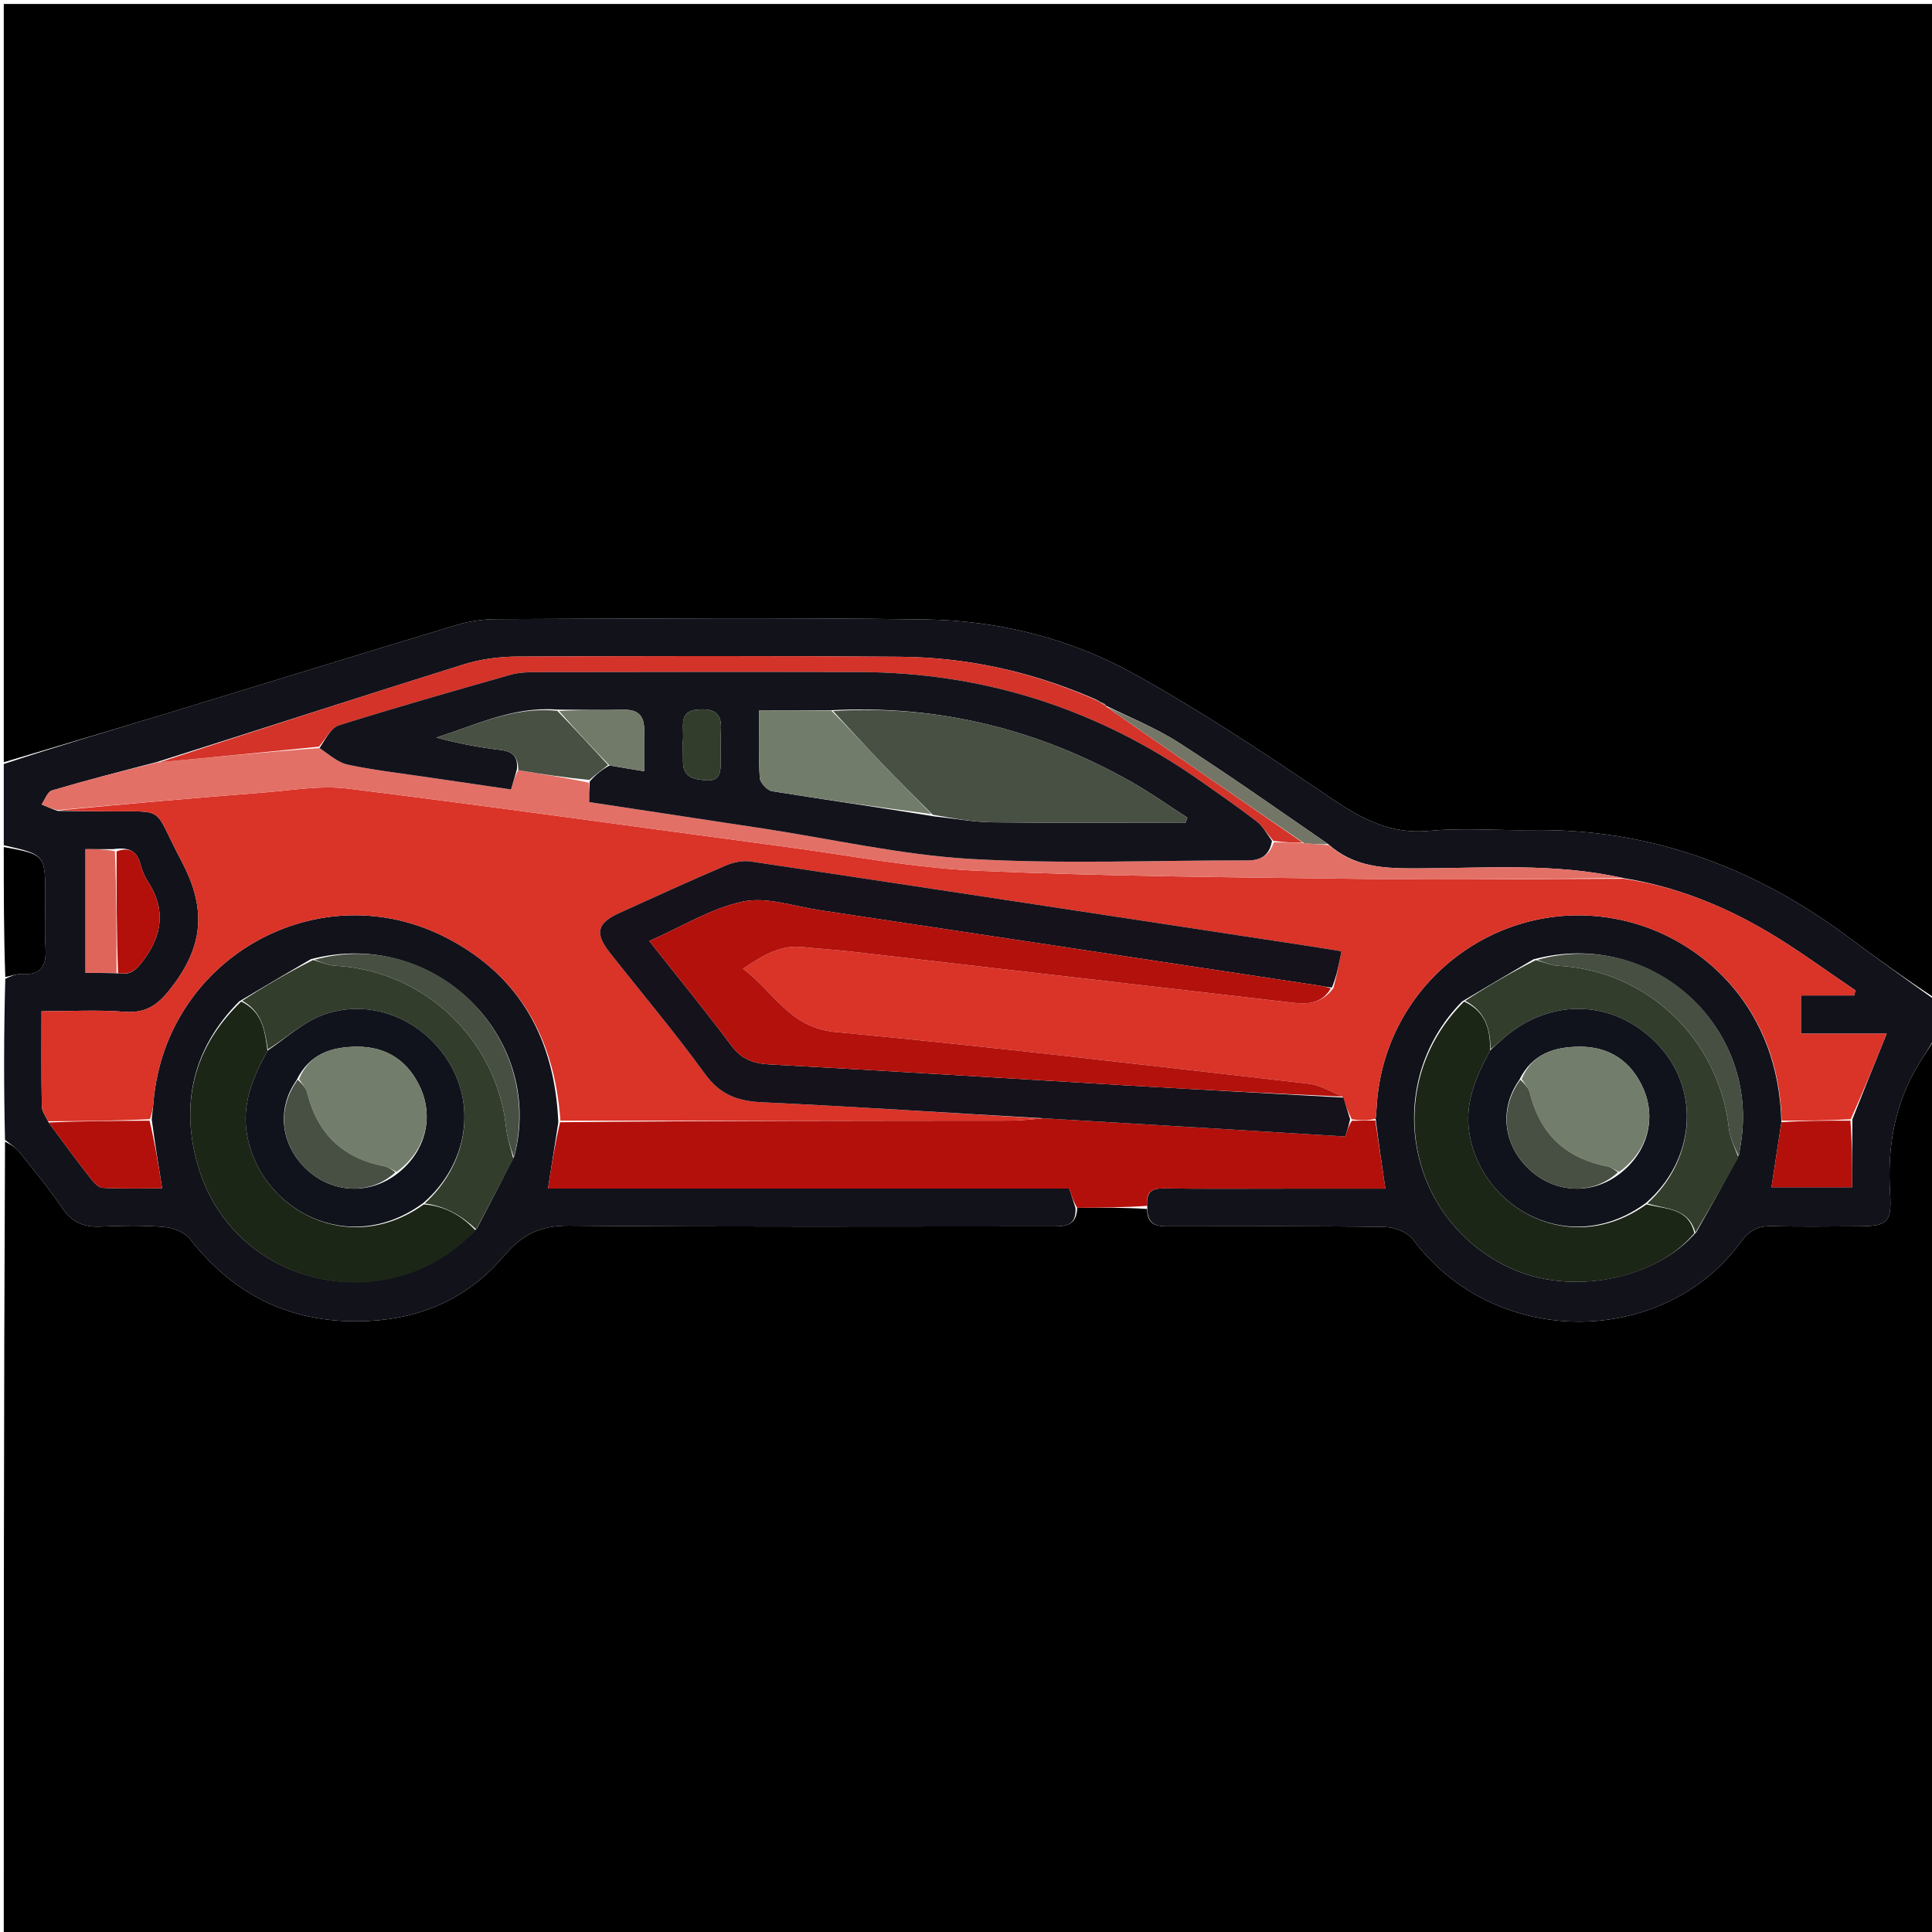 <svg version="1.1" id="Layer_1" xmlns="http://www.w3.org/2000/svg" xmlns:xlink="http://www.w3.org/1999/xlink" x="0px" y="0px"
	 width="100%" viewBox="0 0 512 512" enable-background="new 0 0 512 512" xml:space="preserve">
<path fill="#000000" opacity="1" stroke="none" 
	d="
M1,202 
	C1,135.03 1,68.06 1,1.045 
	C171.561,1.045 342.121,1.045 513,1.045 
	C513,88.688 513,176.376 512.667,264.442 
	C504.817,259.323 497.257,253.881 489.788,248.318 
	C464.848,229.742 437.132,219.492 405.756,219.982 
	C396.763,220.122 387.701,219.331 378.786,220.18 
	C368.5,221.159 360.78,216.972 352.662,211.479 
	C335.59,199.927 318.368,188.445 300.352,178.482 
	C283.443,169.132 264.564,164.44 245.208,164.164 
	C207.401,163.623 169.58,163.963 131.765,164.073 
	C128.156,164.084 124.415,164.602 120.963,165.64 
	C95.611,173.265 70.327,181.116 45,188.826 
	C30.354,193.284 15.668,197.613 1,202 
z"/>
<path fill="#000000" opacity="1" stroke="none" 
	d="
M513,275 
	C513,354.297 513,433.595 513,512.946 
	C342.447,512.946 171.893,512.946 1,512.946 
	C1,442.979 1,372.957 1.329,302.559 
	C2.874,303.27 4.272,304.212 5.274,305.471 
	C9.11,310.288 13.053,315.048 16.497,320.14 
	C19.047,323.911 22.172,325.261 26.58,325.059 
	C32.232,324.801 37.93,324.699 43.556,325.164 
	C45.927,325.36 48.941,326.565 50.34,328.349 
	C62.462,343.802 78.046,351.055 97.744,350.068 
	C112.231,349.342 124.358,343.706 133.548,332.852 
	C138.408,327.112 143.273,324.749 150.865,324.816 
	C193.339,325.19 235.817,324.991 278.294,325.002 
	C281.751,325.003 285.31,325.255 285.479,320.083 
	C291.949,320.017 297.955,319.999 303.983,320.385 
	C303.996,324.941 306.892,324.996 309.878,324.995 
	C328.854,324.988 347.833,324.871 366.806,325.147 
	C369.403,325.185 372.953,326.477 374.407,328.424 
	C396.374,357.846 441.186,357.033 461.48,328.949 
	C463.539,326.099 465.95,324.872 469.463,324.95 
	C477.116,325.12 484.776,325.019 492.433,324.989 
	C500.12,324.958 501.384,324.074 500.894,316.324 
	C500.126,304.196 502.004,292.813 508.293,282.314 
	C509.782,279.828 511.427,277.436 513,275 
z"/>
<path fill="#12121B" opacity="1" stroke="none" 
	d="
M513,274.546 
	C511.427,277.436 509.782,279.828 508.293,282.314 
	C502.004,292.813 500.126,304.196 500.894,316.324 
	C501.384,324.074 500.12,324.958 492.433,324.989 
	C484.776,325.019 477.116,325.12 469.463,324.95 
	C465.95,324.872 463.539,326.099 461.48,328.949 
	C441.186,357.033 396.374,357.846 374.407,328.424 
	C372.953,326.477 369.403,325.185 366.806,325.147 
	C347.833,324.871 328.854,324.988 309.878,324.995 
	C306.892,324.996 303.996,324.941 304.038,319.964 
	C303.651,315.826 305.217,314.904 308.381,314.944 
	C319.841,315.088 331.304,314.999 342.766,314.998 
	C350.882,314.998 358.997,314.998 367.138,314.998 
	C366.203,308.676 365.335,302.806 364.556,296.492 
	C364.701,295.218 364.77,294.39 364.814,293.56 
	C366.682,258.502 400.829,234.64 434.252,245.025 
	C451.544,250.397 471.344,266.91 472.085,297.401 
	C471.173,303.363 470.331,308.898 469.458,314.629 
	C476.466,314.629 483.475,314.629 490.838,314.629 
	C490.838,308.502 490.838,302.738 490.911,296.6 
	C493.895,289.023 496.806,281.821 499.999,273.923 
	C492.123,273.923 484.747,273.923 477.261,273.923 
	C477.261,270.398 477.261,267.476 477.261,263.809 
	C482.119,263.809 486.737,263.809 491.356,263.809 
	C491.477,263.362 491.598,262.916 491.719,262.469 
	C484.007,257.277 476.52,251.705 468.53,246.984 
	C456.719,240.005 444.076,234.928 430.108,232.686 
	C411.821,228.587 393.541,230.106 375.364,230.132 
	C366.906,230.144 358.899,229.899 351.98,223.697 
	C338.63,214.498 325.651,205.329 312.292,196.752 
	C306.247,192.872 299.448,190.168 292.994,186.965 
	C292.997,186.999 293.066,186.991 292.899,186.693 
	C292.302,186.258 291.872,186.12 291.456,186.023 
	C291.471,186.063 291.552,186.034 291.338,185.837 
	C290.768,185.498 290.413,185.358 289.722,185.066 
	C273.133,177.901 256.1,174.191 238.453,174.051 
	C204.643,173.783 170.829,173.852 137.018,174.002 
	C132.284,174.023 127.362,174.674 122.855,176.084 
	C95.877,184.521 68.996,193.267 41.562,201.951 
	C31.937,204.447 22.802,206.797 13.766,209.481 
	C12.588,209.831 11.921,211.904 11.017,213.179 
	C12.28,213.728 13.542,214.278 15.28,214.901 
	C19.746,214.983 23.736,214.953 27.725,215.006 
	C44.58,215.229 40.097,213.131 48.058,228.11 
	C54.317,239.888 54.261,249.652 46.324,260.508 
	C42.582,265.625 39.485,268.651 32.898,268.13 
	C25.71,267.561 18.443,268.001 11.008,268.001 
	C11.008,276.997 10.931,285.137 11.086,293.272 
	C11.111,294.575 12.175,295.858 12.886,297.469 
	C16.621,302.566 20.18,307.382 23.869,312.096 
	C24.741,313.211 26.007,314.726 27.163,314.79 
	C32.369,315.081 37.601,314.917 42.971,314.917 
	C41.932,308.413 41.02,302.699 40.202,296.583 
	C40.432,294.69 40.573,293.199 40.707,291.707 
	C44.142,253.542 84.853,230.957 118.702,248.715 
	C137.968,258.822 147.001,275.584 147.962,297.4 
	C147.02,303.368 146.164,308.92 145.229,314.989 
	C191.458,314.989 237.527,314.989 283.368,314.989 
	C284.029,317.052 284.521,318.591 285.014,320.13 
	C285.31,325.255 281.751,325.003 278.294,325.002 
	C235.817,324.991 193.339,325.19 150.865,324.816 
	C143.273,324.749 138.408,327.112 133.548,332.852 
	C124.358,343.706 112.231,349.342 97.744,350.068 
	C78.046,351.055 62.462,343.802 50.34,328.349 
	C48.941,326.565 45.927,325.36 43.556,325.164 
	C37.93,324.699 32.232,324.801 26.58,325.059 
	C22.172,325.261 19.047,323.911 16.497,320.14 
	C13.053,315.048 9.11,310.288 5.274,305.471 
	C4.272,304.212 2.874,303.27 1.329,302.091 
	C1,287.979 1,273.958 1.401,259.39 
	C3.099,258.591 4.417,258.044 5.688,258.138 
	C10.803,258.515 12.366,256.025 12.062,251.258 
	C11.779,246.811 12.003,242.331 12.003,237.866 
	C12.004,226.483 12.004,226.483 1,224 
	C1,216.979 1,209.958 1,202.469 
	C15.668,197.613 30.354,193.284 45,188.826 
	C70.327,181.116 95.611,173.265 120.963,165.64 
	C124.415,164.602 128.156,164.084 131.765,164.073 
	C169.58,163.963 207.401,163.623 245.208,164.164 
	C264.564,164.44 283.443,169.132 300.352,178.482 
	C318.368,188.445 335.59,199.927 352.662,211.479 
	C360.78,216.972 368.5,221.159 378.786,220.18 
	C387.701,219.331 396.763,220.122 405.756,219.982 
	C437.132,219.492 464.848,229.742 489.788,248.318 
	C497.257,253.881 504.817,259.323 512.667,264.91 
	C513,268.031 513,271.061 513,274.546 
M31.699,257.951 
	C34.471,258.392 35.995,257.166 37.739,254.879 
	C43.052,247.912 44.074,241.028 39.136,233.512 
	C38.238,232.146 37.611,230.526 37.195,228.936 
	C36.299,225.517 34.19,224.414 30.013,225.032 
	C27.599,225.032 25.184,225.032 22.66,225.032 
	C22.66,236.318 22.66,246.998 22.66,257.834 
	C25.628,257.834 28.258,257.834 31.699,257.951 
M460.87,305.991 
	C461,305.17 461.121,304.348 461.261,303.529 
	C466.622,272.168 437.763,245.83 406.387,254.238 
	C400.267,257.828 394.146,261.419 387.476,265.391 
	C366.178,287.041 372.478,322.899 399.859,335.88 
	C415.945,343.507 438.441,339.356 449.57,326.481 
	C453.28,319.923 456.989,313.365 460.87,305.991 
M82.352,254.208 
	C76.214,257.801 70.076,261.395 63.398,265.376 
	C51.051,277.756 47.723,292.842 52.491,309.044 
	C61.956,341.21 102.987,350.457 126.406,325.518 
	C129.615,319.366 132.823,313.214 136.325,306.325 
	C144.528,274.684 114.89,245.6 82.352,254.208 
z"/>
<path fill="#000000" opacity="1" stroke="none" 
	d="
M1,224.469 
	C12.004,226.483 12.004,226.483 12.003,237.866 
	C12.003,242.331 11.779,246.811 12.062,251.258 
	C12.366,256.025 10.803,258.515 5.688,258.138 
	C4.417,258.044 3.099,258.591 1.401,258.921 
	C1,247.646 1,236.292 1,224.469 
z"/>
<path fill="#B4100B" opacity="1" stroke="none" 
	d="
M364.468,296.936 
	C365.335,302.806 366.203,308.676 367.138,314.998 
	C358.997,314.998 350.882,314.998 342.766,314.998 
	C331.304,314.999 319.841,315.088 308.381,314.944 
	C305.217,314.904 303.651,315.826 304.015,319.559 
	C297.955,319.999 291.949,320.017 285.479,320.083 
	C284.521,318.591 284.029,317.052 283.368,314.989 
	C237.527,314.989 191.458,314.989 145.229,314.989 
	C146.164,308.92 147.02,303.368 148.428,297.405 
	C188.568,296.997 228.156,297.012 267.744,296.979 
	C270.561,296.976 273.377,296.618 276.578,296.366 
	C303.465,297.932 329.968,299.557 356.509,301.185 
	C357.043,299.51 357.441,298.261 358.259,297.01 
	C360.608,296.985 362.538,296.961 364.468,296.936 
z"/>
<path fill="#DA3328" opacity="1" stroke="none" 
	d="
M276.193,296.425 
	C273.377,296.618 270.561,296.976 267.744,296.979 
	C228.156,297.012 188.568,296.997 148.515,296.99 
	C147.001,275.584 137.968,258.822 118.702,248.715 
	C84.853,230.957 44.142,253.542 40.707,291.707 
	C40.573,293.199 40.432,294.69 39.726,296.589 
	C30.357,297.048 21.558,297.1 12.758,297.151 
	C12.175,295.858 11.111,294.575 11.086,293.272 
	C10.931,285.137 11.008,276.997 11.008,268.001 
	C18.443,268.001 25.71,267.561 32.898,268.13 
	C39.485,268.651 42.582,265.625 46.324,260.508 
	C54.261,249.652 54.317,239.888 48.058,228.11 
	C40.097,213.131 44.58,215.229 27.725,215.006 
	C23.736,214.953 19.746,214.983 15.681,214.756 
	C33.683,213.025 51.755,211.45 69.84,210.033 
	C77.292,209.449 84.911,208.083 92.215,208.991 
	C131.036,213.822 169.778,219.289 208.556,224.477 
	C225.383,226.728 242.178,230.022 259.078,230.76 
	C293.327,232.255 327.636,232.502 361.925,232.93 
	C384.738,233.215 407.559,232.922 430.377,232.888 
	C444.076,234.928 456.719,240.005 468.53,246.984 
	C476.52,251.705 484.007,257.277 491.719,262.469 
	C491.598,262.916 491.477,263.362 491.356,263.809 
	C486.737,263.809 482.119,263.809 477.261,263.809 
	C477.261,267.476 477.261,270.398 477.261,273.923 
	C484.747,273.923 492.123,273.923 499.999,273.923 
	C496.806,281.821 493.895,289.023 490.453,296.606 
	C484,296.982 478.078,296.978 472.155,296.973 
	C471.344,266.91 451.544,250.397 434.252,245.025 
	C400.829,234.64 366.682,258.502 364.814,293.56 
	C364.77,294.39 364.701,295.218 364.556,296.492 
	C362.538,296.961 360.608,296.985 358.21,296.609 
	C357.155,294.428 356.569,292.647 355.759,290.604 
	C352.637,289.262 349.811,287.54 346.827,287.199 
	C305.028,282.432 263.248,277.429 221.368,273.493 
	C209.253,272.355 205.159,262.909 196.889,256.721 
	C202.33,253.089 206.803,250.398 212.511,250.967 
	C216.978,251.413 221.461,251.71 225.919,252.224 
	C264.904,256.715 303.887,261.238 342.868,265.762 
	C346.897,266.23 350.53,265.695 353.369,261.843 
	C354.257,258.581 354.838,255.547 355.501,252.091 
	C351.876,251.513 348.96,251.029 346.038,250.585 
	C297.025,243.126 248.015,235.646 198.984,228.305 
	C196.838,227.983 194.313,228.518 192.28,229.388 
	C182.802,233.448 173.421,237.739 164.031,242.003 
	C158.252,244.627 157.582,247.334 161.535,252.366 
	C169.969,263.101 178.799,273.545 186.807,284.586 
	C190.801,290.093 195.422,291.809 201.917,292.111 
	C226.689,293.26 251.437,294.942 276.193,296.425 
z"/>
<path fill="#E37066" opacity="1" stroke="none" 
	d="
M430.108,232.686 
	C407.559,232.922 384.738,233.215 361.925,232.93 
	C327.636,232.502 293.327,232.255 259.078,230.76 
	C242.178,230.022 225.383,226.728 208.556,224.477 
	C169.778,219.289 131.036,213.822 92.215,208.991 
	C84.911,208.083 77.292,209.449 69.84,210.033 
	C51.755,211.45 33.683,213.025 15.205,214.682 
	C13.542,214.278 12.28,213.728 11.017,213.179 
	C11.921,211.904 12.588,209.831 13.766,209.481 
	C22.802,206.797 31.937,204.447 41.799,202.033 
	C56.547,200.674 70.537,199.276 84.686,198.237 
	C87.272,199.987 89.549,202.08 92.153,202.635 
	C98.941,204.081 105.87,204.867 112.746,205.889 
	C120.372,207.022 128.002,208.126 135.423,209.212 
	C136.076,206.998 136.526,205.47 137.347,204.108 
	C143.807,205.183 149.898,206.091 156.065,207.42 
	C156.142,209.287 156.142,210.732 156.142,212.564 
	C171.679,214.922 186.906,217.226 202.131,219.546 
	C220.526,222.349 238.839,226.562 257.333,227.632 
	C281.7,229.042 306.21,227.975 330.659,228.008 
	C334.086,228.012 336.435,226.744 337.553,223.213 
	C340.37,223.255 342.809,223.286 345.592,223.435 
	C348.023,223.691 350.109,223.83 352.196,223.968 
	C358.899,229.899 366.906,230.144 375.364,230.132 
	C393.541,230.106 411.821,228.587 430.108,232.686 
z"/>
<path fill="#1C2617" opacity="1" stroke="none" 
	d="
M126.009,326.064 
	C102.987,350.457 61.956,341.21 52.491,309.044 
	C47.723,292.842 51.051,277.756 63.927,265.406 
	C69.551,268.161 70.198,273.178 70.883,278.445 
	C67.023,285.541 64.058,292.479 65.43,300.539 
	C68.831,320.517 92.397,333.456 112.323,319.164 
	C118.085,319.65 122.374,322.209 126.009,326.064 
z"/>
<path fill="#1C2617" opacity="1" stroke="none" 
	d="
M449.02,326.81 
	C438.441,339.356 415.945,343.507 399.859,335.88 
	C372.478,322.899 366.178,287.041 388.006,265.416 
	C393.733,268.091 394.97,272.768 394.893,278.394 
	C391.057,285.508 388.057,292.443 389.423,300.512 
	C392.806,320.483 416.365,333.478 436.34,319.158 
	C441.589,320.514 447.487,320.065 449.02,326.81 
z"/>
<path fill="#D43329" opacity="1" stroke="none" 
	d="
M345.249,223.317 
	C342.809,223.286 340.37,223.255 337.464,222.85 
	C335.675,220.845 334.601,218.893 332.982,217.645 
	C328.237,213.987 323.296,210.581 318.396,207.128 
	C291.177,187.947 260.93,178.173 227.613,178.101 
	C199.129,178.039 170.644,178.072 142.159,178.118 
	C139.855,178.121 137.455,178.211 135.263,178.835 
	C120.06,183.157 104.851,187.477 89.781,192.232 
	C87.649,192.905 86.26,195.937 84.528,197.878 
	C70.537,199.276 56.547,200.674 42.319,201.991 
	C68.996,193.267 95.877,184.521 122.855,176.084 
	C127.362,174.674 132.284,174.023 137.018,174.002 
	C170.829,173.852 204.643,173.783 238.453,174.051 
	C256.1,174.191 273.133,177.901 289.922,185.278 
	C290.823,185.771 291.187,185.903 291.552,186.034 
	C291.552,186.034 291.471,186.063 291.673,186.271 
	C292.273,186.65 292.669,186.821 293.066,186.991 
	C293.066,186.991 292.997,186.999 293.156,187.262 
	C310.627,199.456 327.938,211.386 345.249,223.317 
z"/>
<path fill="#323D2C" opacity="1" stroke="none" 
	d="
M126.208,325.791 
	C122.374,322.209 118.085,319.65 112.562,318.93 
	C123.281,309.136 126.18,294.419 119.551,282.509 
	C112.905,270.568 98.845,264.357 86.017,268.81 
	C80.585,270.695 75.974,274.945 70.99,278.12 
	C70.198,273.178 69.551,268.161 64.197,265.213 
	C70.076,261.395 76.214,257.801 82.976,254.412 
	C85.329,255.07 87.042,255.84 88.79,255.931 
	C112.402,257.165 131.609,275.362 134.127,298.851 
	C134.424,301.624 135.38,304.327 136.031,307.063 
	C132.823,313.214 129.615,319.366 126.208,325.791 
z"/>
<path fill="#323D2C" opacity="1" stroke="none" 
	d="
M395.001,278.064 
	C394.97,272.768 393.733,268.091 388.282,265.225 
	C394.146,261.419 400.267,257.828 407.006,254.439 
	C409.35,255.086 411.058,255.843 412.8,255.932 
	C436.492,257.151 455.504,275.265 458.173,299.048 
	C458.47,301.696 459.831,304.224 460.698,306.807 
	C456.989,313.365 453.28,319.923 449.295,326.646 
	C447.487,320.065 441.589,320.514 436.577,318.925 
	C449.025,307.605 450.63,289.582 440.11,277.657 
	C428.751,264.781 410.88,263.876 398.043,275.515 
	C397.064,276.403 396.016,277.216 395.001,278.064 
z"/>
<path fill="#464F42" opacity="1" stroke="none" 
	d="
M460.784,306.399 
	C459.831,304.224 458.47,301.696 458.173,299.048 
	C455.504,275.265 436.492,257.151 412.8,255.932 
	C411.058,255.843 409.35,255.086 407.371,254.377 
	C437.763,245.83 466.622,272.168 461.261,303.529 
	C461.121,304.348 461,305.17 460.784,306.399 
z"/>
<path fill="#464F42" opacity="1" stroke="none" 
	d="
M136.178,306.694 
	C135.38,304.327 134.424,301.624 134.127,298.851 
	C131.609,275.362 112.402,257.165 88.79,255.931 
	C87.042,255.84 85.329,255.07 83.343,254.35 
	C114.89,245.6 144.528,274.684 136.178,306.694 
z"/>
<path fill="#B3100B" opacity="1" stroke="none" 
	d="
M12.886,297.469 
	C21.558,297.1 30.357,297.048 39.632,296.991 
	C41.02,302.699 41.932,308.413 42.971,314.917 
	C37.601,314.917 32.369,315.081 27.163,314.79 
	C26.007,314.726 24.741,313.211 23.869,312.096 
	C20.18,307.382 16.621,302.566 12.886,297.469 
z"/>
<path fill="#B4100B" opacity="1" stroke="none" 
	d="
M472.085,297.401 
	C478.078,296.978 484,296.982 490.381,296.98 
	C490.838,302.738 490.838,308.502 490.838,314.629 
	C483.475,314.629 476.466,314.629 469.458,314.629 
	C470.331,308.898 471.173,303.363 472.085,297.401 
z"/>
<path fill="#DF655B" opacity="1" stroke="none" 
	d="
M30.888,257.834 
	C28.258,257.834 25.628,257.834 22.66,257.834 
	C22.66,246.998 22.66,236.318 22.66,225.032 
	C25.184,225.032 27.599,225.032 30.454,225.557 
	C30.892,236.666 30.89,247.25 30.888,257.834 
z"/>
<path fill="#B3100B" opacity="1" stroke="none" 
	d="
M31.293,257.893 
	C30.89,247.25 30.892,236.666 30.891,225.624 
	C34.19,224.414 36.299,225.517 37.195,228.936 
	C37.611,230.526 38.238,232.146 39.136,233.512 
	C44.074,241.028 43.052,247.912 37.739,254.879 
	C35.995,257.166 34.471,258.392 31.293,257.893 
z"/>
<path fill="#737666" opacity="1" stroke="none" 
	d="
M345.592,223.435 
	C327.938,211.386 310.627,199.456 293.153,187.228 
	C299.448,190.168 306.247,192.872 312.292,196.752 
	C325.651,205.329 338.63,214.498 351.98,223.697 
	C350.109,223.83 348.023,223.691 345.592,223.435 
z"/>
<path fill="#737666" opacity="1" stroke="none" 
	d="
M291.338,185.837 
	C291.187,185.903 290.823,185.771 290.257,185.428 
	C290.413,185.358 290.768,185.498 291.338,185.837 
z"/>
<path fill="#737666" opacity="1" stroke="none" 
	d="
M292.899,186.693 
	C292.669,186.821 292.273,186.65 291.659,186.231 
	C291.872,186.12 292.302,186.258 292.899,186.693 
z"/>
<path fill="#15121B" opacity="1" stroke="none" 
	d="
M355.983,290.866 
	C356.569,292.647 357.155,294.428 357.791,296.61 
	C357.441,298.261 357.043,299.51 356.509,301.185 
	C329.968,299.557 303.465,297.932 276.578,296.366 
	C251.437,294.942 226.689,293.26 201.917,292.111 
	C195.422,291.809 190.801,290.093 186.807,284.586 
	C178.799,273.545 169.969,263.101 161.535,252.366 
	C157.582,247.334 158.252,244.627 164.031,242.003 
	C173.421,237.739 182.802,233.448 192.28,229.388 
	C194.313,228.518 196.838,227.983 198.984,228.305 
	C248.015,235.646 297.025,243.126 346.038,250.585 
	C348.96,251.029 351.876,251.513 355.501,252.091 
	C354.838,255.547 354.257,258.581 352.984,261.704 
	C351.483,261.605 350.681,261.36 349.861,261.236 
	C305.59,254.538 261.321,247.835 217.044,241.179 
	C210.308,240.166 203.166,237.599 196.877,238.92 
	C188.492,240.682 180.758,245.547 172.065,249.379 
	C179.701,259.048 186.96,267.912 193.811,277.081 
	C196.495,280.674 199.541,281.844 203.885,282.08 
	C235.144,283.773 266.387,285.756 297.639,287.591 
	C317.084,288.733 336.534,289.777 355.983,290.866 
z"/>
<path fill="#B3110C" opacity="1" stroke="none" 
	d="
M355.759,290.604 
	C336.534,289.777 317.084,288.733 297.639,287.591 
	C266.387,285.756 235.144,283.773 203.885,282.08 
	C199.541,281.844 196.495,280.674 193.811,277.081 
	C186.96,267.912 179.701,259.048 172.065,249.379 
	C180.758,245.547 188.492,240.682 196.877,238.92 
	C203.166,237.599 210.308,240.166 217.044,241.179 
	C261.321,247.835 305.59,254.538 349.861,261.236 
	C350.681,261.36 351.483,261.605 352.679,261.933 
	C350.53,265.695 346.897,266.23 342.868,265.762 
	C303.887,261.238 264.904,256.715 225.919,252.224 
	C221.461,251.71 216.978,251.413 212.511,250.967 
	C206.803,250.398 202.33,253.089 196.889,256.721 
	C205.159,262.909 209.253,272.355 221.368,273.493 
	C263.248,277.429 305.028,282.432 346.827,287.199 
	C349.811,287.54 352.637,289.262 355.759,290.604 
z"/>
<path fill="#13131C" opacity="1" stroke="none" 
	d="
M84.686,198.237 
	C86.26,195.937 87.649,192.905 89.781,192.232 
	C104.851,187.477 120.06,183.157 135.263,178.835 
	C137.455,178.211 139.855,178.121 142.159,178.118 
	C170.644,178.072 199.129,178.039 227.613,178.101 
	C260.93,178.173 291.177,187.947 318.396,207.128 
	C323.296,210.581 328.237,213.987 332.982,217.645 
	C334.601,218.893 335.675,220.845 337.087,222.838 
	C336.435,226.744 334.086,228.012 330.659,228.008 
	C306.21,227.975 281.7,229.042 257.333,227.632 
	C238.839,226.562 220.526,222.349 202.131,219.546 
	C186.906,217.226 171.679,214.922 156.142,212.564 
	C156.142,210.732 156.142,209.287 156.261,207.116 
	C157.971,205.173 159.562,203.954 161.537,202.856 
	C164.632,203.408 167.343,203.84 170.7,204.375 
	C170.7,200.271 170.661,196.856 170.711,193.443 
	C170.764,189.789 169.168,188.019 165.37,188.093 
	C159.601,188.206 153.827,188.096 147.595,188.049 
	C135.875,187.188 126.014,192.204 115.62,195.457 
	C121.319,196.975 126.964,198.095 132.662,198.754 
	C136.076,199.15 137.318,200.73 136.977,203.941 
	C136.526,205.47 136.076,206.998 135.423,209.212 
	C128.002,208.126 120.372,207.022 112.746,205.889 
	C105.87,204.867 98.941,204.081 92.153,202.635 
	C89.549,202.08 87.272,199.987 84.686,198.237 
M219.884,188.242 
	C213.808,188.242 207.732,188.242 201.187,188.242 
	C201.187,194.567 200.984,200.363 201.342,206.125 
	C201.423,207.418 203.321,209.47 204.624,209.681 
	C218.721,211.959 232.867,213.939 247.702,216.369 
	C252.815,216.91 257.923,217.848 263.042,217.918 
	C278.352,218.125 293.667,217.992 308.979,217.992 
	C310.726,217.992 312.473,217.992 314.22,217.992 
	C314.366,217.553 314.512,217.115 314.657,216.677 
	C309.697,213.492 304.878,210.058 299.754,207.164 
	C275.25,193.329 248.994,186.698 219.884,188.242 
M180.965,196.52 
	C180.981,198.34 181.004,200.16 181.011,201.98 
	C181.027,206.197 184.166,206.551 187.185,206.802 
	C190.839,207.106 191.002,204.461 191.017,201.836 
	C191.032,199.023 190.869,196.2 191.057,193.399 
	C191.367,188.775 188.895,187.699 184.906,188.046 
	C179.553,188.511 181.399,192.615 180.965,196.52 
z"/>
<path fill="#485043" opacity="1" stroke="none" 
	d="
M137.347,204.108 
	C137.318,200.73 136.076,199.15 132.662,198.754 
	C126.964,198.095 121.319,196.975 115.62,195.457 
	C126.014,192.204 135.875,187.188 147.685,188.368 
	C152.541,193.391 156.846,198.063 161.152,202.736 
	C159.562,203.954 157.971,205.173 156.185,206.695 
	C149.898,206.091 143.807,205.183 137.347,204.108 
z"/>
<path fill="#11131C" opacity="1" stroke="none" 
	d="
M70.883,278.445 
	C75.974,274.945 80.585,270.695 86.017,268.81 
	C98.845,264.357 112.905,270.568 119.551,282.509 
	C126.18,294.419 123.281,309.136 112.218,318.765 
	C92.397,333.456 68.831,320.517 65.43,300.539 
	C64.058,292.479 67.023,285.541 70.883,278.445 
M105.646,310.74 
	C112.584,305.177 114.991,296.429 111.494,288.484 
	C108.311,281.253 102.504,277.355 94.678,277.388 
	C88.195,277.415 82.118,279.049 78.572,286.288 
	C73.194,293.891 74.381,303.627 81.472,310.089 
	C88.345,316.352 98.304,316.709 105.646,310.74 
z"/>
<path fill="#11131C" opacity="1" stroke="none" 
	d="
M394.893,278.394 
	C396.016,277.216 397.064,276.403 398.043,275.515 
	C410.88,263.876 428.751,264.781 440.11,277.657 
	C450.63,289.582 449.025,307.605 436.233,318.758 
	C416.365,333.478 392.806,320.483 389.423,300.512 
	C388.057,292.443 391.057,285.508 394.893,278.394 
M402.572,286.288 
	C397.194,293.891 398.381,303.627 405.472,310.09 
	C412.345,316.352 422.304,316.709 429.646,310.74 
	C436.584,305.177 438.991,296.429 435.494,288.484 
	C432.311,281.252 426.504,277.355 418.678,277.388 
	C412.195,277.415 406.118,279.049 402.572,286.288 
z"/>
<path fill="#485043" opacity="1" stroke="none" 
	d="
M220.776,188.429 
	C248.994,186.698 275.25,193.329 299.754,207.164 
	C304.878,210.058 309.697,213.492 314.657,216.677 
	C314.512,217.115 314.366,217.553 314.22,217.992 
	C312.473,217.992 310.726,217.992 308.979,217.992 
	C293.667,217.992 278.352,218.125 263.042,217.918 
	C257.923,217.848 252.815,216.91 247.164,215.91 
	C242.354,211.119 238.027,206.837 233.822,202.439 
	C229.412,197.827 225.12,193.104 220.776,188.429 
z"/>
<path fill="#727C6A" opacity="1" stroke="none" 
	d="
M220.33,188.336 
	C225.12,193.104 229.412,197.827 233.822,202.439 
	C238.027,206.837 242.354,211.119 246.813,215.726 
	C232.867,213.939 218.721,211.959 204.624,209.681 
	C203.321,209.47 201.423,207.418 201.342,206.125 
	C200.984,200.363 201.187,194.567 201.187,188.242 
	C207.732,188.242 213.808,188.242 220.33,188.336 
z"/>
<path fill="#717A69" opacity="1" stroke="none" 
	d="
M161.537,202.856 
	C156.846,198.063 152.541,193.391 148.145,188.4 
	C153.827,188.096 159.601,188.206 165.37,188.093 
	C169.168,188.019 170.764,189.789 170.711,193.443 
	C170.661,196.856 170.7,200.271 170.7,204.375 
	C167.343,203.84 164.632,203.408 161.537,202.856 
z"/>
<path fill="#323D2C" opacity="1" stroke="none" 
	d="
M180.965,196.051 
	C181.399,192.615 179.553,188.511 184.906,188.046 
	C188.895,187.699 191.367,188.775 191.057,193.399 
	C190.869,196.2 191.032,199.023 191.017,201.836 
	C191.002,204.461 190.839,207.106 187.185,206.802 
	C184.166,206.551 181.027,206.197 181.011,201.98 
	C181.004,200.16 180.981,198.34 180.965,196.051 
z"/>
<path fill="#737D6B" opacity="1" stroke="none" 
	d="
M79.244,285.978 
	C82.118,279.049 88.195,277.415 94.678,277.388 
	C102.504,277.355 108.311,281.253 111.494,288.484 
	C114.991,296.429 112.584,305.177 105.107,310.551 
	C103.698,309.927 102.871,309.269 101.951,309.092 
	C90.915,306.973 84.109,300.499 81.412,289.577 
	C81.091,288.278 79.985,287.173 79.244,285.978 
z"/>
<path fill="#485043" opacity="1" stroke="none" 
	d="
M78.908,286.133 
	C79.985,287.173 81.091,288.278 81.412,289.577 
	C84.109,300.499 90.915,306.973 101.951,309.092 
	C102.871,309.269 103.698,309.927 104.785,310.647 
	C98.304,316.709 88.345,316.352 81.472,310.089 
	C74.381,303.627 73.194,293.891 78.908,286.133 
z"/>
<path fill="#737D6B" opacity="1" stroke="none" 
	d="
M403.244,285.978 
	C406.118,279.049 412.195,277.415 418.678,277.388 
	C426.504,277.355 432.311,281.252 435.494,288.484 
	C438.991,296.429 436.584,305.177 429.107,310.551 
	C427.698,309.927 426.871,309.269 425.951,309.092 
	C414.915,306.972 408.109,300.499 405.412,289.577 
	C405.091,288.278 403.985,287.173 403.244,285.978 
z"/>
<path fill="#485043" opacity="1" stroke="none" 
	d="
M402.908,286.133 
	C403.985,287.173 405.091,288.278 405.412,289.577 
	C408.109,300.499 414.915,306.972 425.951,309.092 
	C426.871,309.269 427.698,309.927 428.785,310.647 
	C422.304,316.709 412.345,316.352 405.472,310.09 
	C398.381,303.627 397.194,293.891 402.908,286.133 
z"/>
</svg>